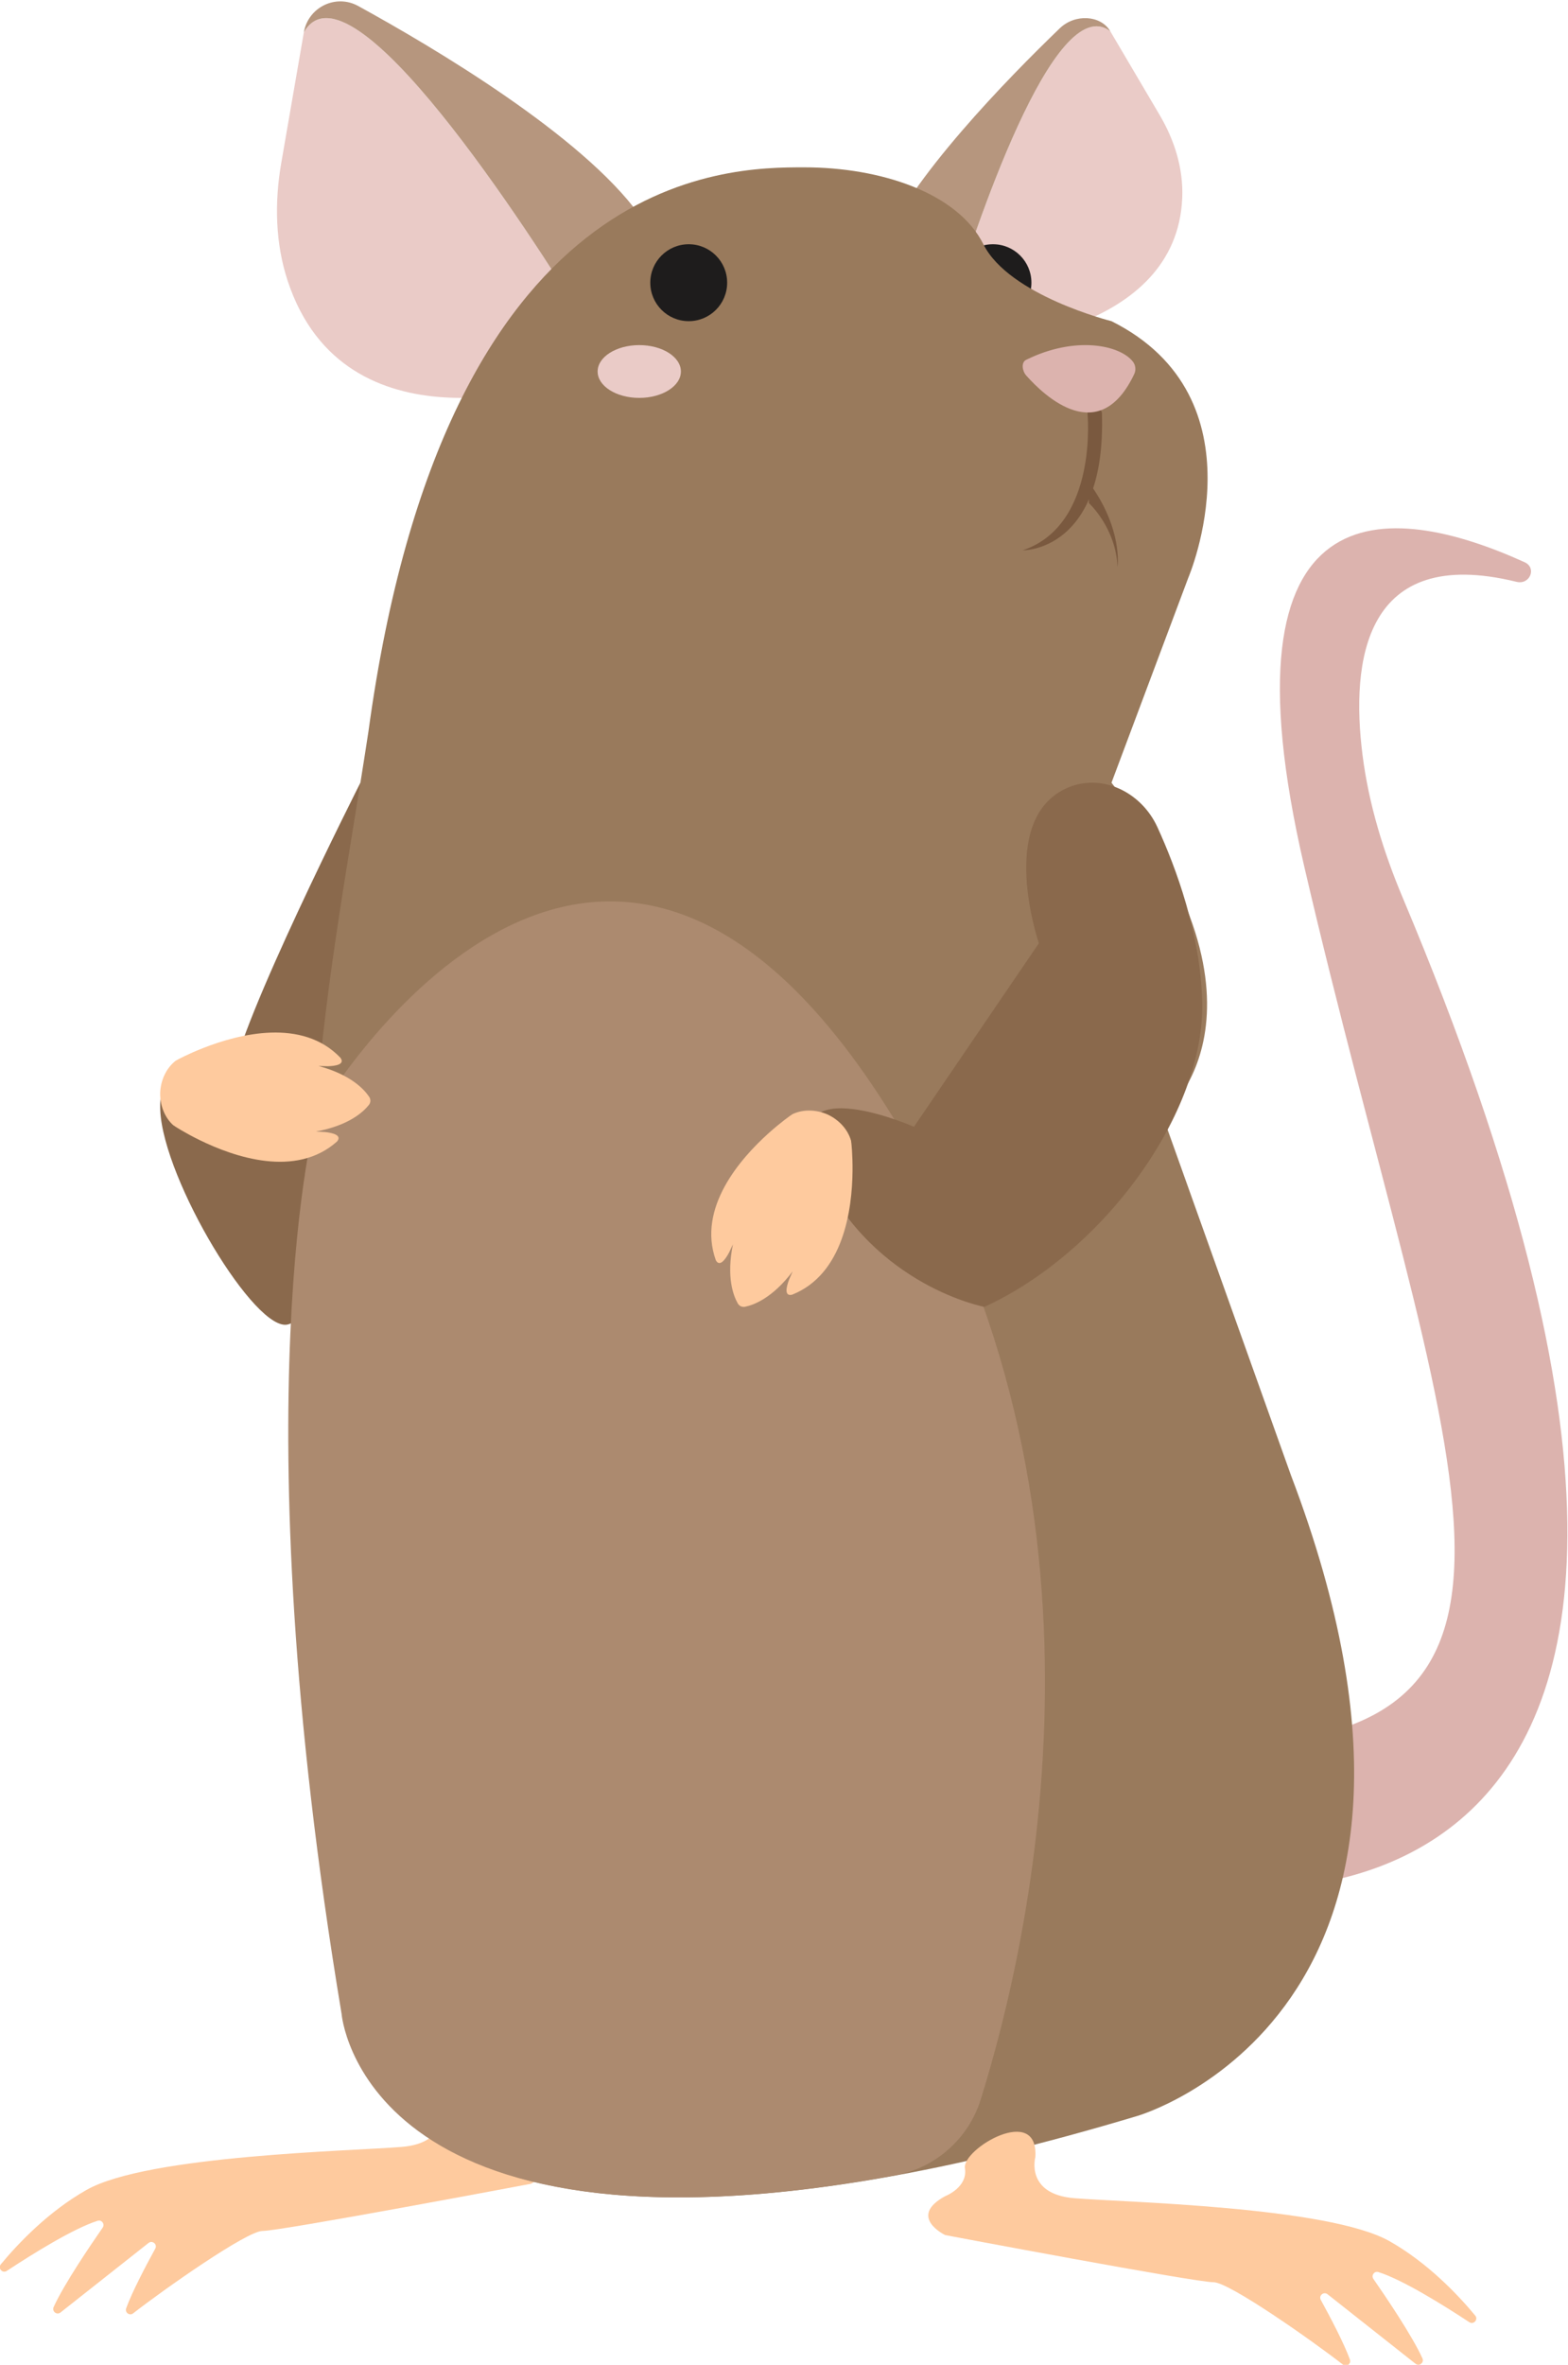 <?xml version="1.0" encoding="UTF-8" standalone="no"?>
<!-- Created with Inkscape (http://www.inkscape.org/) -->

<svg
   version="1.1"
   id="svg1938"
   xml:space="preserve"
   width="155.711"
   height="234.67"
   viewBox="0 0 155.711 234.67"
   sodipodi:docname="brown-up-away.ai.svg"
   inkscape:version="1.1.1 (c3084ef, 2021-09-22)"
   xmlns:inkscape="http://www.inkscape.org/namespaces/inkscape"
   xmlns:sodipodi="http://sodipodi.sourceforge.net/DTD/sodipodi-0.dtd"
   xmlns="http://www.w3.org/2000/svg"
   xmlns:svg="http://www.w3.org/2000/svg"><defs
     id="defs1942"><clipPath
       clipPathUnits="userSpaceOnUse"
       id="clipPath1954"><path
         d="M 0,500 H 500 V 0 H 0 Z"
         id="path1952" /></clipPath><clipPath
       clipPathUnits="userSpaceOnUse"
       id="clipPath2266"><path
         d="M 0,500 H 500 V 0 H 0 Z"
         id="path2264" /></clipPath></defs><sodipodi:namedview
     id="namedview1940"
     pagecolor="#ffffff"
     bordercolor="#999999"
     borderopacity="1"
     inkscape:pageshadow="0"
     inkscape:pageopacity="0"
     inkscape:pagecheckerboard="0"
     showgrid="false"
     fit-margin-top="0"
     fit-margin-left="0"
     fit-margin-right="0"
     fit-margin-bottom="0"
     inkscape:zoom="1.1145"
     inkscape:cx="244.05564"
     inkscape:cy="140.42172"
     inkscape:window-width="1609"
     inkscape:window-height="969"
     inkscape:window-x="0"
     inkscape:window-y="23"
     inkscape:window-maximized="0"
     inkscape:current-layer="g1950" /><g
     id="g1944"
     inkscape:groupmode="layer"
     inkscape:label="215406-P1ATE6-552"
     transform="matrix(1.333,0,0,-1.333,-88.813,545.532)"><g
       id="g1948"><g
         id="g1950"
         clip-path="url(#clipPath1954)"><g
           id="g1956"
           transform="translate(179.606,365.937)"><path
             d="m 0,0 c 0.991,-0.243 1.524,1.042 0.603,1.459 -10.101,4.582 -23.055,5.897 -16.419,-22.652 10.323,-44.413 22.376,-66.16 -8.693,-65.447 0,0 -7.834,-3.922 0,-10.339 0,0 51.028,-9.632 16.033,73.453 -1.444,3.43 -2.541,7 -3.002,10.659 C -12.348,-5.953 -11.391,2.794 0,0"
             style="fill:#dcb3ae;fill-opacity:1;fill-rule:nonzero;stroke:none"
             id="path1958" /></g><g
           id="g1960"
           transform="translate(93.476,350.984)"><path
             d="m 0,0 c 0,0 -9.184,-18.133 -9.542,-22.07 0,0 -5.607,2.844 -5.368,-2.336 0.239,-5.18 7.141,-16.633 9.535,-15.917 2.395,0.716 6.809,7.635 6.809,7.635 l 3.85,18.128 z"
             style="fill:#8a694c;fill-opacity:1;fill-rule:nonzero;stroke:none"
             id="path1962" /></g><g
           id="g1964"
           transform="translate(99.461,252.478)"><path
             d="m 0,0 c 0,0 0.763,-2.746 -2.899,-3.051 -3.661,-0.305 -18.917,-0.611 -23.494,-3.204 -2.829,-1.603 -5.075,-3.963 -6.378,-5.533 -0.246,-0.296 0.122,-0.705 0.443,-0.493 1.909,1.257 4.98,3.171 6.775,3.732 0.3,0.092 0.547,-0.254 0.367,-0.512 -0.911,-1.312 -2.894,-4.234 -3.653,-5.911 -0.146,-0.323 0.236,-0.623 0.514,-0.404 l 6.554,5.173 c 0.286,0.227 0.679,-0.099 0.503,-0.42 -0.724,-1.32 -1.729,-3.233 -2.166,-4.437 -0.116,-0.318 0.252,-0.591 0.518,-0.382 2.195,1.717 8.474,6.141 9.643,6.136 1.365,-0.006 19.985,3.509 19.985,3.509 0,0 2.841,1.354 0,2.899 0,0 -1.697,0.648 -1.468,2.078 C 5.473,0.61 -0.267,4.024 0,0"
             style="fill:#feca9e;fill-opacity:1;fill-rule:nonzero;stroke:none"
             id="path1966" /></g><g
           id="g1968"
           transform="translate(110.259,385.179)"><path
             d="m 0,0 -2.212,-4.48 c 0,0 -15.71,-5.279 -19.983,7.625 -0.934,2.818 -0.993,5.855 -0.487,8.78 l 1.686,9.742 C -17.586,27.635 -4.125,6.693 0,0"
             style="fill:#eacbc7;fill-opacity:1;fill-rule:nonzero;stroke:none"
             id="path1970" /></g><g
           id="g1972"
           transform="translate(93.307,408.807)"><path
             d="m 0,0 c 5.613,-3.08 16.639,-9.608 20.943,-15.541 l -3.991,-8.086 C 12.827,-16.934 -0.634,4.008 -4.044,-1.961 -3.72,-0.09 -1.665,0.913 0,0"
             style="fill:#b6967e;fill-opacity:1;fill-rule:nonzero;stroke:none"
             id="path1974" /></g><g
           id="g1976"
           transform="translate(137.385,386.134)"><path
             d="m 0,0 2.861,-2.466 c 0,0 14.033,0.761 14.454,10.843 0.092,2.202 -0.579,4.309 -1.684,6.182 l -3.679,6.237 C 7.764,23.952 1.771,5.764 0,0"
             style="fill:#eacbc7;fill-opacity:1;fill-rule:nonzero;stroke:none"
             id="path1978" /></g><g
           id="g1980"
           transform="translate(145.582,407.148)"><path
             d="m 0,0 c -3.838,-3.691 -11.263,-11.273 -13.36,-16.563 l 5.163,-4.452 C -6.426,-15.251 -0.434,2.938 3.755,-0.219 3.048,0.979 1.138,1.095 0,0"
             style="fill:#b6967e;fill-opacity:1;fill-rule:nonzero;stroke:none"
             id="path1982" /></g><g
           id="g1984"
           transform="translate(137.738,388.206)"><path
             d="m 0,0 c 0,-1.582 1.282,-2.863 2.863,-2.863 1.582,0 2.864,1.281 2.864,2.863 0,1.581 -1.282,2.863 -2.864,2.863 C 1.282,2.863 0,1.581 0,0"
             style="fill:#1e1c1c;fill-opacity:1;fill-rule:nonzero;stroke:none"
             id="path1986" /></g><g
           id="g1988"
           transform="translate(149.43,350.984)"><path
             d="m 0,0 5.727,15.271 c 0,0 5.726,13.361 -5.727,19.087 0,0 -7.635,1.909 -9.544,5.726 -1.909,3.818 -7.635,5.727 -13.361,5.727 -5.727,0 -26.723,0 -32.45,-41.994 -1.419,-9.323 -3.102,-17.894 -3.935,-28.285 -0.009,-0.121 0.078,-0.231 0.118,-0.346 0,0 -5.727,-20.997 1.908,-66.808 0,0 1.909,-24.814 59.173,-7.635 0,0 26.723,7.635 11.453,47.72 l -9.545,26.723 c 0,0 9.545,7.635 -3.817,24.814"
             style="fill:#997a5c;fill-opacity:1;fill-rule:nonzero;stroke:none"
             id="path1990" /></g><g
           id="g1992"
           transform="translate(115.071,388.206)"><path
             d="m 0,0 c 0,-1.582 1.282,-2.863 2.863,-2.863 1.582,0 2.864,1.281 2.864,2.863 0,1.581 -1.282,2.863 -2.864,2.863 C 1.282,2.863 0,1.581 0,0"
             style="fill:#1e1c1c;fill-opacity:1;fill-rule:nonzero;stroke:none"
             id="path1994" /></g><g
           id="g1996"
           transform="translate(111.148,381.595)"><path
             d="m 0,0 c 0,-1.085 1.389,-1.965 3.102,-1.965 1.713,0 3.102,0.88 3.102,1.965 0,1.085 -1.389,1.965 -3.102,1.965 C 1.389,1.965 0,1.085 0,0"
             style="fill:#eacbc7;fill-opacity:1;fill-rule:nonzero;stroke:none"
             id="path1998" /></g><g
           id="g2000"
           transform="translate(92.072,259.341)"><path
             d="m 0,0 c -7.635,45.811 -1.909,66.808 -1.909,66.808 0,0 20.679,35.999 42.948,0 C 58.838,38.035 51.339,5.501 47.61,-6.402 46.7,-9.31 44.236,-11.485 41.239,-12.034 1.518,-19.309 0,0 0,0"
             style="fill:#ac8a6f;fill-opacity:1;fill-rule:nonzero;stroke:none"
             id="path2002" /></g><g
           id="g2004"
           transform="translate(146.087,350.575)"><path
             d="m 0,0 c 2.56,1.158 5.547,-0.245 6.763,-2.899 1.401,-3.058 3.194,-7.91 3.338,-12.946 0.239,-8.348 -7.396,-18.721 -16.225,-22.769 0,0 -8.112,1.518 -12.168,9.867 -4.057,8.348 6.919,3.541 6.919,3.541 l 9.306,13.662 c 0,0 -3.151,9.185 2.067,11.544"
             style="fill:#8a694c;fill-opacity:1;fill-rule:nonzero;stroke:none"
             id="path2006" /></g><g
           id="g2008"
           transform="translate(125.631,312.867)"><path
             d="m 0,0 c -0.586,-0.136 -0.434,0.56 -0.22,1.123 l 0.266,0.614 c -1.509,-1.992 -2.902,-2.504 -3.553,-2.634 -0.104,-0.021 -0.208,-0.004 -0.304,0.033 -0.091,0.048 -0.173,0.115 -0.225,0.206 -0.332,0.576 -0.867,1.959 -0.367,4.408 L -4.688,3.145 c -0.283,-0.532 -0.705,-1.106 -0.99,-0.576 -1.393,3.888 1.819,7.558 3.927,9.451 0.934,0.838 1.657,1.336 1.657,1.336 l -0.005,-0.01 0.123,0.091 C 0.853,13.83 1.82,13.779 2.651,13.416 3.472,13.031 4.148,12.339 4.4,11.456 l 0.013,-0.152 0.005,0.011 c 0,0 0.103,-0.872 0.089,-2.127 C 4.477,6.355 3.84,1.52 0,0"
             style="fill:#feca9e;fill-opacity:1;fill-rule:nonzero;stroke:none"
             id="path2010" /></g><g
           id="g2012"
           transform="translate(91.992,330.502)"><path
             d="m 0,0 c 0.346,-0.492 -0.357,-0.612 -0.959,-0.625 l -0.669,0.017 C 0.785,-1.261 1.78,-2.361 2.146,-2.917 2.203,-3.004 2.227,-3.108 2.229,-3.21 2.218,-3.313 2.187,-3.414 2.122,-3.497 1.712,-4.02 0.63,-5.034 -1.829,-5.487 l 0.669,-0.038 c 0.599,-0.062 1.289,-0.24 0.904,-0.702 -3.083,-2.748 -7.689,-1.144 -10.233,0.102 -1.128,0.552 -1.86,1.035 -1.86,1.035 h 0.012 l -0.13,0.08 c -0.676,0.621 -0.991,1.537 -0.965,2.443 0.049,0.906 0.437,1.792 1.161,2.357 l 0.137,0.068 -0.012,0.001 c 0,0 0.77,0.422 1.939,0.879 C -7.569,1.771 -2.847,2.991 0,0"
             style="fill:#feca9e;fill-opacity:1;fill-rule:nonzero;stroke:none"
             id="path2014" /></g><g
           id="g2016"
           transform="translate(147.64,378.543)"><path
             d="m 0,0 c 0,0 0.849,-8.353 -4.824,-10.261 0,0 6.256,-0.116 5.898,10.261 0,0 -0.477,1.314 -1.074,0"
             style="fill:#7a593f;fill-opacity:1;fill-rule:nonzero;stroke:none"
             id="path2018" /></g><g
           id="g2020"
           transform="translate(147.75,371.798)"><path
             d="m 0,0 c 0,0 2.006,-1.83 2.13,-4.748 0,0 0.421,2.82 -2.13,6.283"
             style="fill:#7a593f;fill-opacity:1;fill-rule:nonzero;stroke:none"
             id="path2022" /></g><g
           id="g2024"
           transform="translate(151.032,382.319)"><path
             d="m 0,0 c -0.96,1.253 -4.307,1.951 -7.958,0.146 -0.396,-0.196 -0.29,-0.838 0.004,-1.169 1.392,-1.569 5.449,-5.375 8.047,0.109 C 0.232,-0.621 0.197,-0.257 0,0"
             style="fill:#dcb3ae;fill-opacity:1;fill-rule:nonzero;stroke:none"
             id="path2026" /></g><g
           id="g2028"
           transform="translate(143.756,248.66)"><path
             d="m 0,0 c 0,0 -0.763,-2.746 2.898,-3.051 3.662,-0.305 18.918,-0.61 23.495,-3.204 2.829,-1.602 5.075,-3.964 6.378,-5.533 0.246,-0.296 -0.122,-0.704 -0.443,-0.492 -1.91,1.257 -4.98,3.171 -6.775,3.73 -0.3,0.094 -0.547,-0.253 -0.367,-0.511 0.911,-1.311 2.893,-4.235 3.652,-5.912 0.146,-0.322 -0.235,-0.622 -0.513,-0.403 l -6.554,5.174 c -0.287,0.226 -0.68,-0.1 -0.504,-0.42 0.725,-1.321 1.73,-3.233 2.167,-4.438 0.116,-0.318 -0.252,-0.59 -0.518,-0.381 -2.195,1.716 -8.474,6.14 -9.643,6.135 -1.365,-0.006 -19.986,3.509 -19.986,3.509 0,0 -2.84,1.355 0,2.899 0,0 1.697,0.648 1.469,2.079 C -5.473,0.61 0.267,4.024 0,0"
             style="fill:#feca9e;fill-opacity:1;fill-rule:nonzero;stroke:none"
             id="path2030" /></g></g></g></g></svg>
